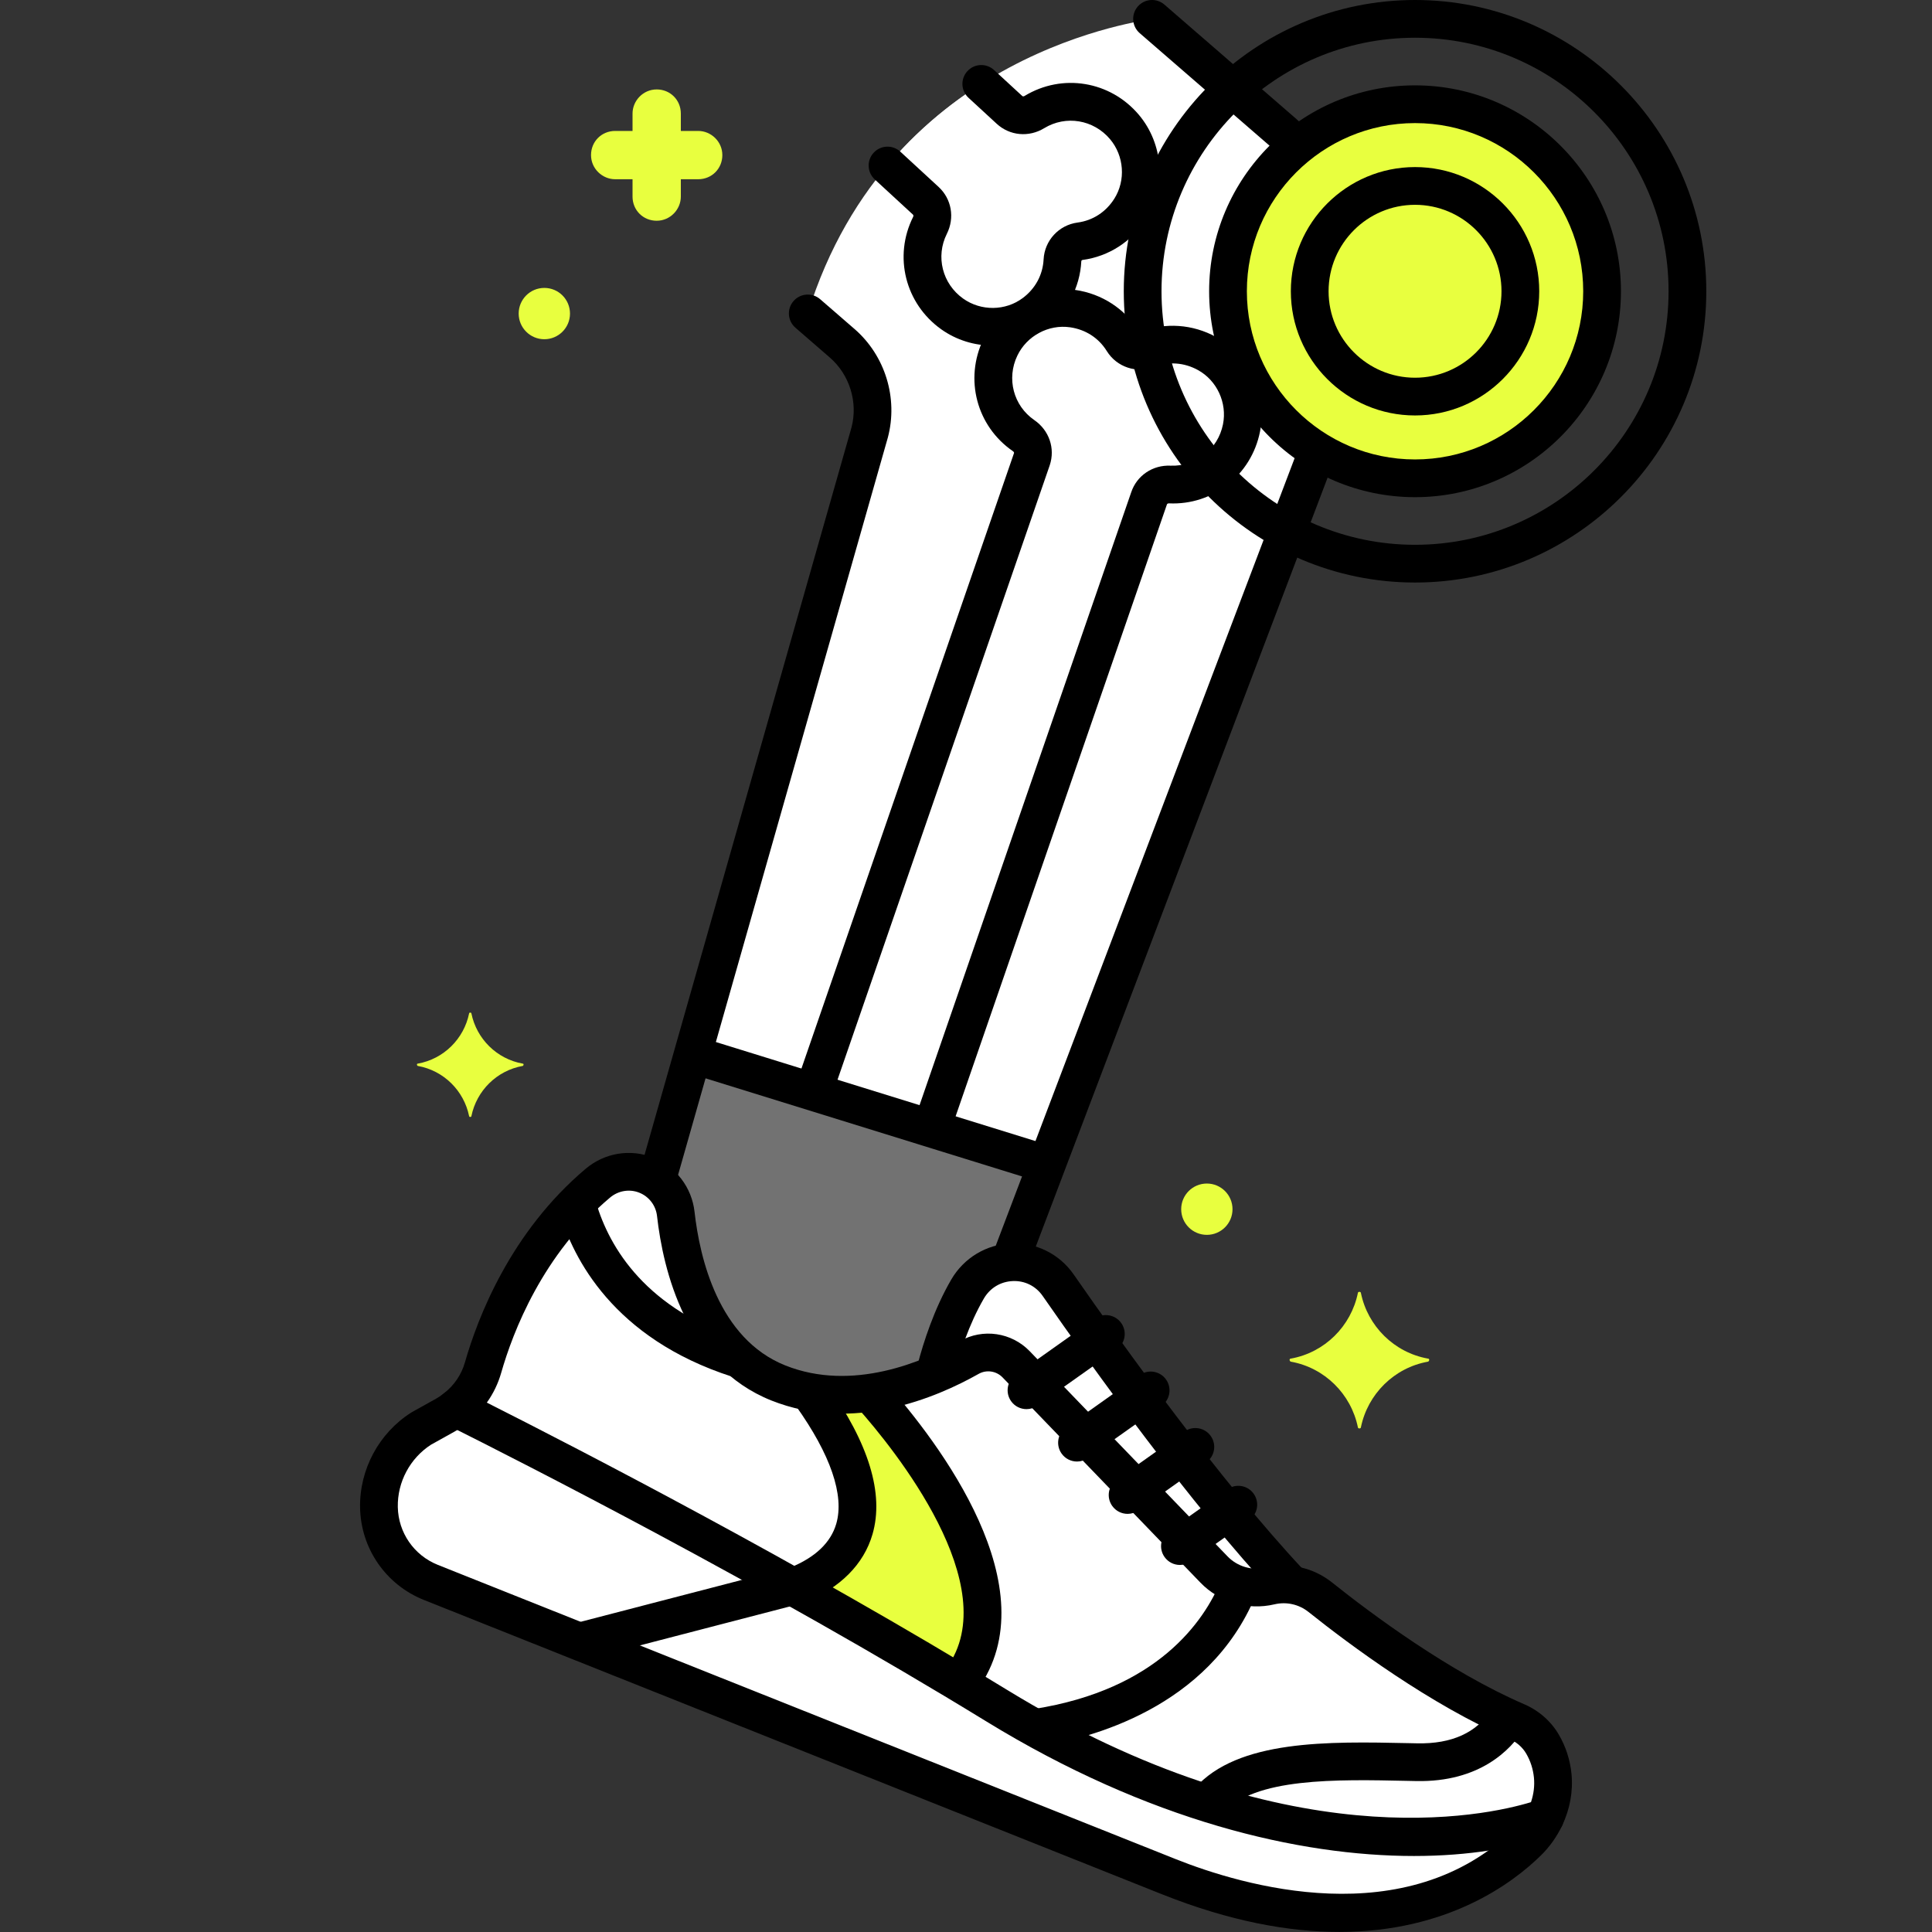 <?xml version="1.0" encoding="utf-8"?>
<!-- Generator: Adobe Illustrator 24.0.0, SVG Export Plug-In . SVG Version: 6.00 Build 0)  -->
<svg version="1.1" xmlns="http://www.w3.org/2000/svg" xmlns:xlink="http://www.w3.org/1999/xlink" x="0px" y="0px"
	 viewBox="0 0 256 256" enable-background="new 0 0 256 256" xml:space="preserve">
<rect x="0" y="0" width="256" height="256" fill="#333333" stroke="none"/>
<g id="Layer_1">
</g>
<g id="Layer_2">
</g>
<g id="Layer_3">
</g>
<g id="Layer_4">
</g>
<g id="Layer_5">
</g>
<g id="Layer_6">
</g>
<g id="Layer_7">
</g>
<g id="Layer_8">
</g>
<g id="Layer_9">
</g>
<g id="Layer_10">
</g>
<g id="Layer_11">
</g>
<g id="Layer_12">
</g>
<g id="Layer_13">
</g>
<g id="Layer_14">
</g>
<g id="Layer_15">
</g>
<g id="Layer_16">
</g>
<g id="Layer_17">
</g>
<g id="Layer_18">
</g>
<g id="Layer_19">
</g>
<g id="Layer_20">
</g>
<g id="Layer_21">
</g>
<g id="Layer_22">
</g>
<g id="Layer_23">
</g>
<g id="Layer_24">
</g>
<g id="Layer_25">
</g>
<g id="Layer_26">
</g>
<g id="Layer_27">
</g>
<g id="Layer_28">
</g>
<g id="Layer_29">
</g>
<g id="Layer_30">
</g>
<g id="Layer_31">
</g>
<g id="Layer_32">
</g>
<g id="Layer_33">
</g>
<g id="Layer_34">
</g>
<g id="Layer_35">
</g>
<g id="Layer_36">
</g>
<g id="Layer_37">
</g>
<g id="Layer_38">
</g>
<g id="Layer_39">
</g>
<g id="Layer_40">
	<g>
		<g>
			<g>
				<path fill="#FFF" d="M162.716,38.594c0-7.764,3.573-14.692,9.161-19.236c-0.625-0.655-1.269-1.294-1.955-1.888L152.652,2.5
					c-0.487,0.238-34.758,3.964-45.619,39.031v0l4.552,3.946c3.377,2.927,4.792,7.529,3.644,11.853l-28.21,99.16
					c1.395,1.024,2.328,2.591,2.526,4.359c2.417,21.564,17.115,28.449,34.291,21.278c0.051-0.204,0.112-0.429,0.168-0.646
					L124,181.48c0.935-3.569,2.347-7.472,4.201-10.663c1.254-2.16,3.375-3.343,5.572-3.534l40.811-107.534
					C167.467,55.394,162.716,47.549,162.716,38.594z"/>
			</g>
		</g>
		<g>
			<g>
				<path fill="#FFF" d="M159.936,46.846c-2.602-1.431-5.458-1.501-7.897-0.552c-1.208,0.47-2.577,0.012-3.26-1.09
					c-1.378-2.226-3.702-3.887-6.641-4.309c-3.921-0.563-7.865,1.565-9.583,5.135c-2.077,4.315-0.552,9.199,3.081,11.698
					c1.015,0.698,1.481,1.957,1.09,3.125l-28.957,83.841l15.648,4.849l28.838-83.497c0.391-1.169,1.519-1.894,2.751-1.841
					c4.405,0.189,8.562-2.796,9.498-7.492C165.277,52.827,163.407,48.755,159.936,46.846z"/>
			</g>
		</g>
		<g>
			<g>
				<path fill="#FFF" d="M148.996,16.828c-3.086-3.661-8.167-4.27-11.934-1.979c-1.053,0.64-2.391,0.55-3.297-0.285l-3.739-3.445
					c-4.243,2.689-8.553,6.22-12.427,10.815l5.071,4.672c0.906,0.835,1.106,2.162,0.554,3.263
					c-1.976,3.942-0.954,8.956,2.947,11.733c3.227,2.298,7.709,2.259,10.871-0.127c2.37-1.788,3.604-4.365,3.737-6.979
					c0.066-1.295,1.044-2.356,2.329-2.528c2.595-0.346,5.062-1.786,6.651-4.294C151.877,24.326,151.55,19.857,148.996,16.828z"/>
			</g>
		</g>
		<g>
			<g>
				<path fill="#727272" d="M91.784,139.74l-4.766,16.751c1.395,1.024,2.328,2.591,2.526,4.359
					c2.417,21.564,17.115,28.449,34.291,21.278c0.051-0.204,0.112-0.429,0.168-0.646L124,181.48
					c0.935-3.569,2.347-7.472,4.201-10.663c1.254-2.16,3.375-3.343,5.572-3.534l4.934-13.001L91.784,139.74z"/>
			</g>
		</g>
		<g>
			<g>
				<path d="M113.223,43.589l-4.553-3.946c-1.044-0.905-2.622-0.792-3.526,0.251c-0.905,1.043-0.792,2.623,0.251,3.527l4.553,3.946
					c2.637,2.285,3.761,5.945,2.877,9.28L84.829,155.05c-0.378,1.328,0.393,2.711,1.72,3.089c0.229,0.065,0.459,0.096,0.686,0.096
					c1.089,0,2.091-0.717,2.403-1.816l28.007-98.446C119.027,52.762,117.292,47.116,113.223,43.589z"/>
			</g>
		</g>
		<g>
			<g>
				<path d="M172.894,16.805c-0.433-0.42-0.878-0.829-1.334-1.225l-17.271-14.97c-1.045-0.904-2.623-0.792-3.526,0.251
					c-0.904,1.043-0.792,2.623,0.251,3.527l17.271,14.97c0.386,0.333,0.761,0.678,1.125,1.032c0.485,0.472,1.114,0.707,1.742,0.707
					c0.651,0,1.303-0.253,1.793-0.758C173.906,19.35,173.884,17.768,172.894,16.805z"/>
			</g>
		</g>
		<g>
			<g>
				<path d="M175.243,58.011c-1.292-0.491-2.734,0.159-3.224,1.45l-40.379,106.396c-0.49,1.291,0.159,2.735,1.45,3.225
					c0.292,0.111,0.592,0.163,0.887,0.163c1.008,0,1.958-0.615,2.337-1.613l40.379-106.396
					C177.184,59.945,176.534,58.501,175.243,58.011z"/>
			</g>
		</g>
		<g>
			<g>
				<g>
					<path fill="#FFF" d="M131.99,225.961c-29.781-18.266-63.394-35.278-71.606-39.381c-0.439,0.345-0.9,0.667-1.395,0.942
						l-3.166,1.764c-3.565,2.264-5.692,6.224-5.611,10.446c0.084,4.397,2.795,8.316,6.88,9.945l97.779,38.991
						c27.41,10.93,42.246,0.628,47.575-4.621c0.956-0.942,1.725-2.043,2.291-3.234C192.322,245.254,164.722,246.037,131.99,225.961z
						"/>
				</g>
			</g>
			<g>
				<g>
					<path fill="#FFF" d="M60.383,186.579c-0.439,0.345-0.9,0.667-1.395,0.942l-3.166,1.764
						c-3.565,2.264-5.692,6.224-5.611,10.446c0.084,4.397,2.795,8.316,6.88,9.945l19.679,7.847l28.207-7.329
						C84.349,198.66,66.136,189.453,60.383,186.579z"/>
				</g>
			</g>
			<g>
				<g>
					<path fill="#FFF" d="M140.212,170.291c-2.978-4.291-9.387-3.991-12.01,0.525c-2.25,3.874-3.618,8.3-4.367,11.313
						c1.791-0.748,3.355-1.549,4.608-2.257c2.034-1.15,4.583-0.771,6.205,0.91l26.21,27.184c1.917,1.988,4.739,2.818,7.427,2.185
						c0.963-0.227,1.945-0.257,2.9-0.121C159.943,198.089,146.961,180.018,140.212,170.291z"/>
				</g>
			</g>
			<g>
				<g>
					<path fill="#FFF" d="M205.741,235.285c-0.172-1.717-0.73-3.108-1.338-4.16c-0.778-1.346-1.994-2.391-3.422-3.007
						c-10.345-4.465-21.036-12.487-26.031-16.472c-1.875-1.496-4.33-2.044-6.665-1.494c-2.688,0.633-5.51-0.198-7.427-2.185
						l-26.21-27.184c-1.622-1.682-4.171-2.061-6.205-0.91c-5.116,2.894-15.401,7.33-25.31,3.379
						c-10.237-4.082-12.898-16.236-13.589-22.4c-0.258-2.305-1.758-4.277-3.913-5.136c-2.166-0.864-4.624-0.444-6.407,1.057
						c-9.425,7.937-13.573,18.685-15.218,24.443c-0.612,2.142-1.895,4.004-3.624,5.364c8.213,4.103,41.825,21.115,71.606,39.381
						c32.733,20.077,60.332,19.293,72.749,14.852C205.551,239.102,205.933,237.203,205.741,235.285z"/>
				</g>
			</g>
			<g>
				<g>
					<path fill="#FFF" d="M205.741,235.285c-0.172-1.717-0.73-3.108-1.338-4.16c-0.778-1.346-1.994-2.391-3.422-3.007
						c-10.345-4.465-21.036-12.487-26.031-16.472c-1.875-1.496-4.33-2.044-6.665-1.494c-1.359,0.32-2.751,0.263-4.044-0.125
						c-1.961,4.995-8.364,16.084-27.108,18.933c30.462,16.972,55.845,16.059,67.605,11.853
						C205.551,239.102,205.933,237.203,205.741,235.285z"/>
				</g>
			</g>
			<g>
				<g>
					<path fill="#FFF" d="M205.741,235.285c-0.172-1.717-0.73-3.108-1.338-4.16c-0.778-1.346-1.994-2.391-3.422-3.007
						c-0.363-0.157-0.727-0.319-1.09-0.484c-1.608,2.645-5.056,6.013-12.173,5.866c-10.694-0.221-22.824-0.702-27.774,5.393
						c20.05,6.322,36.125,5.021,44.793,1.921C205.551,239.102,205.933,237.203,205.741,235.285z"/>
				</g>
			</g>
			<g>
				<g>
					<path fill="#FFF" d="M89.545,160.85c-0.258-2.305-1.758-4.277-3.913-5.136c-2.166-0.864-4.624-0.444-6.407,1.057
						c-1.005,0.847-1.938,1.73-2.827,2.631c1.605,5.955,6.536,15.964,21.67,20.73C91.956,174.752,90.104,165.84,89.545,160.85z"/>
				</g>
			</g>
			<g>
				<g>
					<path fill="#E8FF3F" d="M115.205,184.553c-2.563,0.354-5.272,0.378-8.01-0.133c12.372,17.055,4.169,23.485-2.116,25.831
						c7.181,4.016,14.651,8.313,21.99,12.723C136.889,210.65,120.882,190.87,115.205,184.553z"/>
				</g>
			</g>
			<g>
				<g>
					<path d="M205.813,238.555c-1.248-0.592-2.739-0.063-3.332,1.184c-0.455,0.957-1.057,1.807-1.787,2.527
						c-14.339,14.124-36.173,7.558-44.896,4.08l-97.779-38.991c-3.159-1.26-5.242-4.271-5.307-7.67
						c-0.063-3.306,1.619-6.461,4.395-8.252l3.1-1.727c0.57-0.317,1.134-0.697,1.724-1.161c1.085-0.854,1.272-2.425,0.419-3.511
						s-2.426-1.273-3.511-0.419c-0.38,0.299-0.729,0.536-1.065,0.723l-3.166,1.764c-0.042,0.023-0.083,0.048-0.124,0.074
						c-4.271,2.713-6.866,7.543-6.771,12.604c0.104,5.417,3.423,10.213,8.455,12.22l97.779,38.991c9.109,3.633,16.922,5,23.524,5
						c14.355,0,22.979-6.466,26.73-10.161c1.148-1.13,2.088-2.457,2.795-3.942C207.589,240.64,207.059,239.148,205.813,238.555z"/>
				</g>
			</g>
			<g>
				<g>
					<path d="M148.57,175.311c-0.799-1.126-2.361-1.391-3.485-0.592l-10.516,7.46c-1.126,0.799-1.392,2.359-0.593,3.486
						c0.487,0.687,1.259,1.053,2.041,1.053c0.5,0,1.006-0.149,1.444-0.461l10.516-7.46
						C149.104,177.998,149.369,176.437,148.57,175.311z"/>
				</g>
			</g>
			<g>
				<g>
					<path d="M166.122,197.931c-0.798-1.127-2.361-1.391-3.485-0.593l-7.736,5.488c-1.126,0.799-1.392,2.359-0.593,3.485
						c0.487,0.688,1.259,1.054,2.041,1.054c0.5,0,1.006-0.149,1.444-0.461l7.736-5.488
						C166.655,200.618,166.921,199.057,166.122,197.931z"/>
				</g>
			</g>
			<g>
				<g>
					<path d="M160.43,190.278c-0.798-1.126-2.361-1.392-3.485-0.592l-8.979,6.37c-1.126,0.799-1.392,2.359-0.593,3.486
						c0.487,0.687,1.259,1.053,2.041,1.053c0.5,0,1.006-0.149,1.444-0.461l8.979-6.37
						C160.963,192.965,161.229,191.405,160.43,190.278z"/>
				</g>
			</g>
			<g>
				<g>
					<path d="M154.506,182.791c-0.799-1.125-2.361-1.391-3.485-0.592l-9.759,6.923c-1.126,0.799-1.392,2.359-0.593,3.486
						c0.487,0.687,1.259,1.053,2.041,1.053c0.5,0,1.006-0.149,1.444-0.461l9.759-6.923
						C155.039,185.478,155.305,183.917,154.506,182.791z"/>
				</g>
			</g>
			<g>
				<g>
					<path d="M107.102,209.644c-0.348-1.336-1.708-2.141-3.049-1.791l-27.529,7.152c-1.336,0.347-2.138,1.712-1.791,3.048
						c0.293,1.126,1.307,1.872,2.418,1.872c0.208,0,0.42-0.026,0.631-0.081l27.529-7.152
						C106.646,212.345,107.448,210.98,107.102,209.644z"/>
				</g>
			</g>
			<g>
				<g>
					<path d="M172.657,207.946c-11.063-11.839-23.79-29.567-30.392-39.08c-1.88-2.709-4.996-4.25-8.259-4.114
						c-3.316,0.133-6.295,1.931-7.968,4.809c-2.266,3.902-3.675,8.292-4.458,11.287c-0.349,1.336,0.451,2.702,1.786,3.051
						c1.336,0.347,2.702-0.45,3.052-1.787c0.704-2.695,1.961-6.625,3.943-10.04c0.821-1.412,2.223-2.259,3.846-2.324
						c1.58-0.066,3.038,0.653,3.95,1.969c6.679,9.625,19.567,27.573,30.847,39.644c0.492,0.527,1.158,0.793,1.827,0.793
						c0.611,0,1.224-0.223,1.706-0.673C173.547,210.537,173.601,208.955,172.657,207.946z"/>
				</g>
			</g>
			<g>
				<g>
					<g>
						<g>
							<path d="M208.229,235.036c-0.184-1.838-0.743-3.575-1.661-5.162c-1.028-1.778-2.66-3.217-4.596-4.051
								c-9.94-4.291-20.219-11.948-25.462-16.131c-2.486-1.984-5.694-2.702-8.798-1.973c-1.82,0.429-3.756-0.142-5.054-1.487
								l-26.21-27.184c-2.418-2.506-6.216-3.061-9.235-1.351c-4.827,2.73-14.254,6.781-23.153,3.232
								c-8.878-3.54-11.348-14.273-12.03-20.357c-0.362-3.227-2.459-5.978-5.471-7.179c-3.017-1.203-6.44-0.641-8.943,1.467
								c-9.944,8.375-14.3,19.677-16.012,25.669c-0.46,1.611-1.416,3.024-2.766,4.085c-0.673,0.529-1.028,1.367-0.941,2.218
								c0.087,0.852,0.604,1.6,1.37,1.983c9.339,4.666,42.088,21.289,71.416,39.276c21.517,13.198,41.476,17.838,56.679,17.838
								c7.28,0,13.471-1.064,18.219-2.762c0.623-0.223,1.133-0.684,1.416-1.281C208.033,239.703,208.459,237.334,208.229,235.036z
								 M202.862,238.797c-6.042,1.836-32.529,7.748-69.566-14.968c-26.902-16.501-56.644-31.847-68.788-37.977
								c0.853-1.192,1.496-2.522,1.904-3.951c1.555-5.444,5.495-15.699,14.424-23.218c1.089-0.917,2.57-1.166,3.87-0.647
								c1.296,0.517,2.198,1.702,2.354,3.092c0.807,7.195,3.848,19.938,15.147,24.444c10.837,4.322,21.859-0.354,27.467-3.525
								c1.036-0.585,2.341-0.394,3.174,0.47l26.21,27.184c2.517,2.61,6.271,3.714,9.8,2.884c1.601-0.379,3.253-0.007,4.533,1.014
								c5.438,4.339,16.124,12.292,26.6,16.813c0.956,0.412,1.754,1.109,2.248,1.964c0.561,0.969,0.901,2.031,1.015,3.157
								C203.361,236.609,203.227,237.721,202.862,238.797z"/>
						</g>
					</g>
				</g>
			</g>
			<g>
				<g>
					<path d="M165.026,208.15c-1.272-0.531-2.738,0.073-3.269,1.348c-2.173,5.226-8.283,14.377-24.784,16.957
						c-1.364,0.213-2.298,1.492-2.084,2.856c0.192,1.233,1.256,2.114,2.467,2.114c0.128,0,0.258-0.01,0.389-0.03
						c6.535-1.022,22.406-5.013,28.63-19.977C166.905,210.143,166.302,208.68,165.026,208.15z"/>
				</g>
			</g>
			<g>
				<g>
					<path d="M201.096,225.756c-1.162-0.743-2.708-0.404-3.453,0.76c-1.963,3.071-5.279,4.584-9.872,4.484l-1.11-0.023
						c-10.629-0.226-22.665-0.484-28.349,5.977c-0.912,1.037-0.811,2.617,0.226,3.528c0.475,0.418,1.063,0.623,1.65,0.623
						c0.693,0,1.384-0.287,1.878-0.849c4.147-4.716,14.951-4.486,24.488-4.28l1.113,0.023c8.429,0.167,12.52-4.179,14.188-6.79
						C202.599,228.045,202.259,226.5,201.096,225.756z"/>
				</g>
			</g>
			<g>
				<g>
					<path d="M98.522,177.653c-12.902-4.164-17.752-12.263-19.547-18.325c-0.393-1.324-1.789-2.081-3.107-1.687
						c-1.324,0.392-2.079,1.783-1.688,3.107c1.75,5.907,7.04,16.576,22.807,21.664c0.255,0.082,0.514,0.121,0.769,0.121
						c1.056,0,2.036-0.674,2.378-1.733C100.558,179.486,99.837,178.078,98.522,177.653z"/>
				</g>
			</g>
			<g>
				<g>
					<path d="M117.458,183.323c-0.915-1.034-2.496-1.127-3.529-0.213c-1.033,0.916-1.129,2.496-0.213,3.529
						c4.723,5.328,19.526,23.55,11.747,34.317c-0.809,1.119-0.557,2.682,0.563,3.49c0.442,0.32,0.954,0.474,1.462,0.474
						c0.775,0,1.54-0.359,2.028-1.036C139.199,210.48,124.31,191.053,117.458,183.323z"/>
				</g>
			</g>
			<g>
				<g>
					<path d="M109.539,183.397c-0.802-1.124-2.362-1.387-3.487-0.584c-1.124,0.801-1.386,2.362-0.585,3.487
						c4.588,6.437,6.436,11.831,5.344,15.599c-0.725,2.5-2.772,4.454-6.087,5.807c-1.278,0.522-1.892,1.981-1.369,3.26
						c0.396,0.969,1.33,1.555,2.315,1.555c0.314,0,0.635-0.06,0.944-0.186c4.732-1.933,7.844-5.06,8.998-9.045
						C117.167,197.926,115.123,191.233,109.539,183.397z"/>
				</g>
			</g>
		</g>
		<g>
			<g>
				<path d="M138.563,151.619l-45.56-14.12c-1.322-0.408-2.72,0.329-3.128,1.648c-0.409,1.319,0.329,2.719,1.647,3.128l45.56,14.12
					c0.247,0.076,0.496,0.112,0.741,0.112c1.066,0,2.055-0.688,2.387-1.76C140.619,153.429,139.881,152.028,138.563,151.619z"/>
			</g>
		</g>
		<g>
			<g>
				<path fill="#E8FF3F" d="M189.227,180.025c-4.5-0.8-8-4.3-8.9-8.7c0-0.2-0.4-0.2-0.4,0c-0.9,4.4-4.4,7.9-8.9,8.7
					c-0.2,0-0.2,0.3,0,0.4c4.5,0.8,8,4.3,8.9,8.7c0,0.2,0.4,0.2,0.4,0c0.9-4.4,4.4-7.9,8.9-8.7
					C189.427,180.325,189.427,180.025,189.227,180.025z"/>
			</g>
		</g>
		<g>
			<g>
				<path fill="#E8FF3F" d="M69.262,140.935c-3.437-0.611-6.111-3.284-6.798-6.645c0-0.153-0.306-0.153-0.306,0
					c-0.688,3.361-3.361,6.034-6.798,6.645c-0.153,0-0.153,0.229,0,0.306c3.437,0.611,6.11,3.284,6.798,6.645
					c0,0.153,0.306,0.153,0.306,0c0.687-3.361,3.361-6.034,6.798-6.645C69.415,141.164,69.415,140.935,69.262,140.935z"/>
			</g>
		</g>
		<g>
			<g>
				<path fill="#E8FF3F" d="M92.514,17.35h-2.3v-2.3c0-1.8-1.4-3.2-3.2-3.2c-1.8,0-3.2,1.5-3.2,3.2v2.3h-2.3c-1.8,0-3.2,1.4-3.2,3.2
					c0,1.8,1.5,3.2,3.2,3.2h2.3v2.3c0,1.8,1.4,3.2,3.2,3.2c1.8,0,3.2-1.5,3.2-3.2v-2.3h2.3c1.8,0,3.2-1.4,3.2-3.2
					C95.714,18.75,94.214,17.35,92.514,17.35z"/>
			</g>
		</g>
		<g>
			<g>
				<path fill="#E8FF3F" d="M72.127,38.15c-1.878,0-3.4,1.522-3.4,3.4c0,1.878,1.522,3.4,3.4,3.4s3.4-1.522,3.4-3.4
					C75.527,39.672,74.004,38.15,72.127,38.15z"/>
			</g>
		</g>
		<g>
			<g>
				<circle fill="#E8FF3F" cx="159.914" cy="160.225" r="3.4"/>
			</g>
		</g>
		<g>
			<g>
				<circle fill="#E8FF3F" cx="187.5" cy="38.594" r="24.784"/>
			</g>
		</g>
		<g>
			<g>
				<circle fill="#E8FF3F" cx="187.5" cy="38.594" r="13.956"/>
			</g>
		</g>
		<g>
			<g>
				<g>
					<g>
						<path d="M187.5,0c-21.28,0-38.594,17.313-38.594,38.594S166.22,77.188,187.5,77.188s38.594-17.313,38.594-38.594
							S208.78,0,187.5,0z M187.5,72.188c-18.523,0-33.594-15.07-33.594-33.594S168.977,5,187.5,5s33.594,15.07,33.594,33.594
							S206.023,72.188,187.5,72.188z"/>
					</g>
				</g>
			</g>
		</g>
		<g>
			<g>
				<g>
					<g>
						<path d="M187.5,11.31c-15.045,0-27.284,12.24-27.284,27.284s12.239,27.284,27.284,27.284s27.284-12.24,27.284-27.284
							S202.545,11.31,187.5,11.31z M187.5,60.878c-12.287,0-22.284-9.997-22.284-22.284S175.213,16.31,187.5,16.31
							s22.284,9.997,22.284,22.284S199.787,60.878,187.5,60.878z"/>
					</g>
				</g>
			</g>
		</g>
		<g>
			<g>
				<g>
					<g>
						<path d="M187.5,22.138c-9.074,0-16.456,7.382-16.456,16.456S178.426,55.05,187.5,55.05s16.456-7.382,16.456-16.456
							S196.574,22.138,187.5,22.138z M187.5,50.05c-6.316,0-11.456-5.139-11.456-11.456s5.14-11.456,11.456-11.456
							s11.456,5.139,11.456,11.456S193.816,50.05,187.5,50.05z"/>
					</g>
				</g>
			</g>
		</g>
		<g>
			<g>
				<path d="M161.141,44.656c-3.103-1.706-6.751-1.959-10.008-0.692c-0.085,0.035-0.179,0.003-0.229-0.077
					c-1.841-2.971-4.906-4.963-8.41-5.467c-4.983-0.713-9.997,1.967-12.192,6.525c-2.545,5.288-0.897,11.53,3.916,14.841
					c0.093,0.063,0.171,0.173,0.145,0.25l-28.66,82.981c-0.45,1.305,0.242,2.728,1.547,3.179c1.309,0.454,2.729-0.241,3.18-1.547
					l28.668-83.005c0.742-2.222-0.078-4.624-2.044-5.978c-2.77-1.905-3.714-5.503-2.245-8.554c1.258-2.614,4.124-4.154,6.976-3.745
					c2.065,0.297,3.796,1.416,4.87,3.149c1.313,2.127,3.962,3.012,6.292,2.105c1.901-0.739,3.955-0.593,5.786,0.413
					c2.521,1.386,3.887,4.342,3.319,7.187c-0.662,3.321-3.597,5.612-6.938,5.483c-2.391-0.111-4.485,1.322-5.222,3.523
					l-28.609,82.836c-0.45,1.305,0.242,2.728,1.547,3.179c0.271,0.093,0.546,0.137,0.816,0.137c1.037,0,2.006-0.649,2.363-1.685
					l28.616-82.858c0.035-0.102,0.153-0.133,0.273-0.138c5.828,0.269,10.91-3.745,12.058-9.501
					C167.943,52.24,165.553,47.082,161.141,44.656z"/>
			</g>
		</g>
		<g>
			<g>
				<path d="M150.907,15.216c-3.781-4.487-10.153-5.539-15.145-2.503c-0.095,0.059-0.228,0.083-0.304,0.012L131.72,9.28
					c-1.019-0.936-2.598-0.87-3.533,0.145c-0.936,1.016-0.87,2.597,0.145,3.533l3.739,3.444c1.725,1.589,4.253,1.825,6.291,0.583
					c2.873-1.749,6.541-1.134,8.724,1.455c1.869,2.218,2.101,5.465,0.561,7.896c-1.117,1.764-2.847,2.884-4.869,3.154
					c-2.478,0.33-4.368,2.381-4.496,4.878c-0.104,2.038-1.078,3.853-2.745,5.11c-2.296,1.733-5.551,1.77-7.916,0.086
					c-2.759-1.964-3.668-5.571-2.162-8.575c1.07-2.133,0.631-4.634-1.094-6.223l-5.07-4.672c-1.017-0.936-2.598-0.871-3.533,0.145
					c-0.936,1.015-0.87,2.597,0.145,3.532l5.07,4.672c0.078,0.072,0.063,0.205,0.013,0.305c-2.618,5.225-1.048,11.487,3.732,14.89
					c2.021,1.438,4.416,2.154,6.807,2.154c2.487,0,4.971-0.776,7.021-2.322c2.827-2.132,4.55-5.357,4.728-8.847
					c0.004-0.092,0.071-0.165,0.163-0.177c3.464-0.462,6.537-2.443,8.433-5.435C154.563,24.756,154.168,19.084,150.907,15.216z"/>
			</g>
		</g>
	</g>
</g>
<g id="Layer_41">
</g>
<g id="Layer_42">
</g>
<g id="Layer_43">
</g>
<g id="Layer_44">
</g>
<g id="Layer_45">
</g>
<g id="Layer_46">
</g>
<g id="Layer_47">
</g>
<g id="Layer_48">
</g>
<g id="Layer_49">
</g>
<g id="Layer_50">
</g>
<g id="Layer_51">
</g>
<g id="Layer_52">
</g>
<g id="Layer_53">
</g>
<g id="Layer_54">
</g>
<g id="Layer_55">
</g>
<g id="Layer_56">
</g>
<g id="Layer_57">
</g>
<g id="Layer_58">
</g>
<g id="Layer_59">
</g>
<g id="Layer_60">
</g>
<g id="Layer_61">
</g>
<g id="Layer_62">
</g>
<g id="Layer_63">
</g>
<g id="Layer_64">
</g>
<g id="Layer_65">
</g>
<g id="Layer_66">
</g>
<g id="Layer_67">
</g>
<g id="Layer_68">
</g>
<g id="Layer_69">
</g>
<g id="Layer_70">
</g>
<g id="Layer_71">
</g>
<g id="Layer_72">
</g>
<g id="Layer_73">
</g>
<g id="Layer_74">
</g>
<g id="Layer_75">
</g>
</svg>
